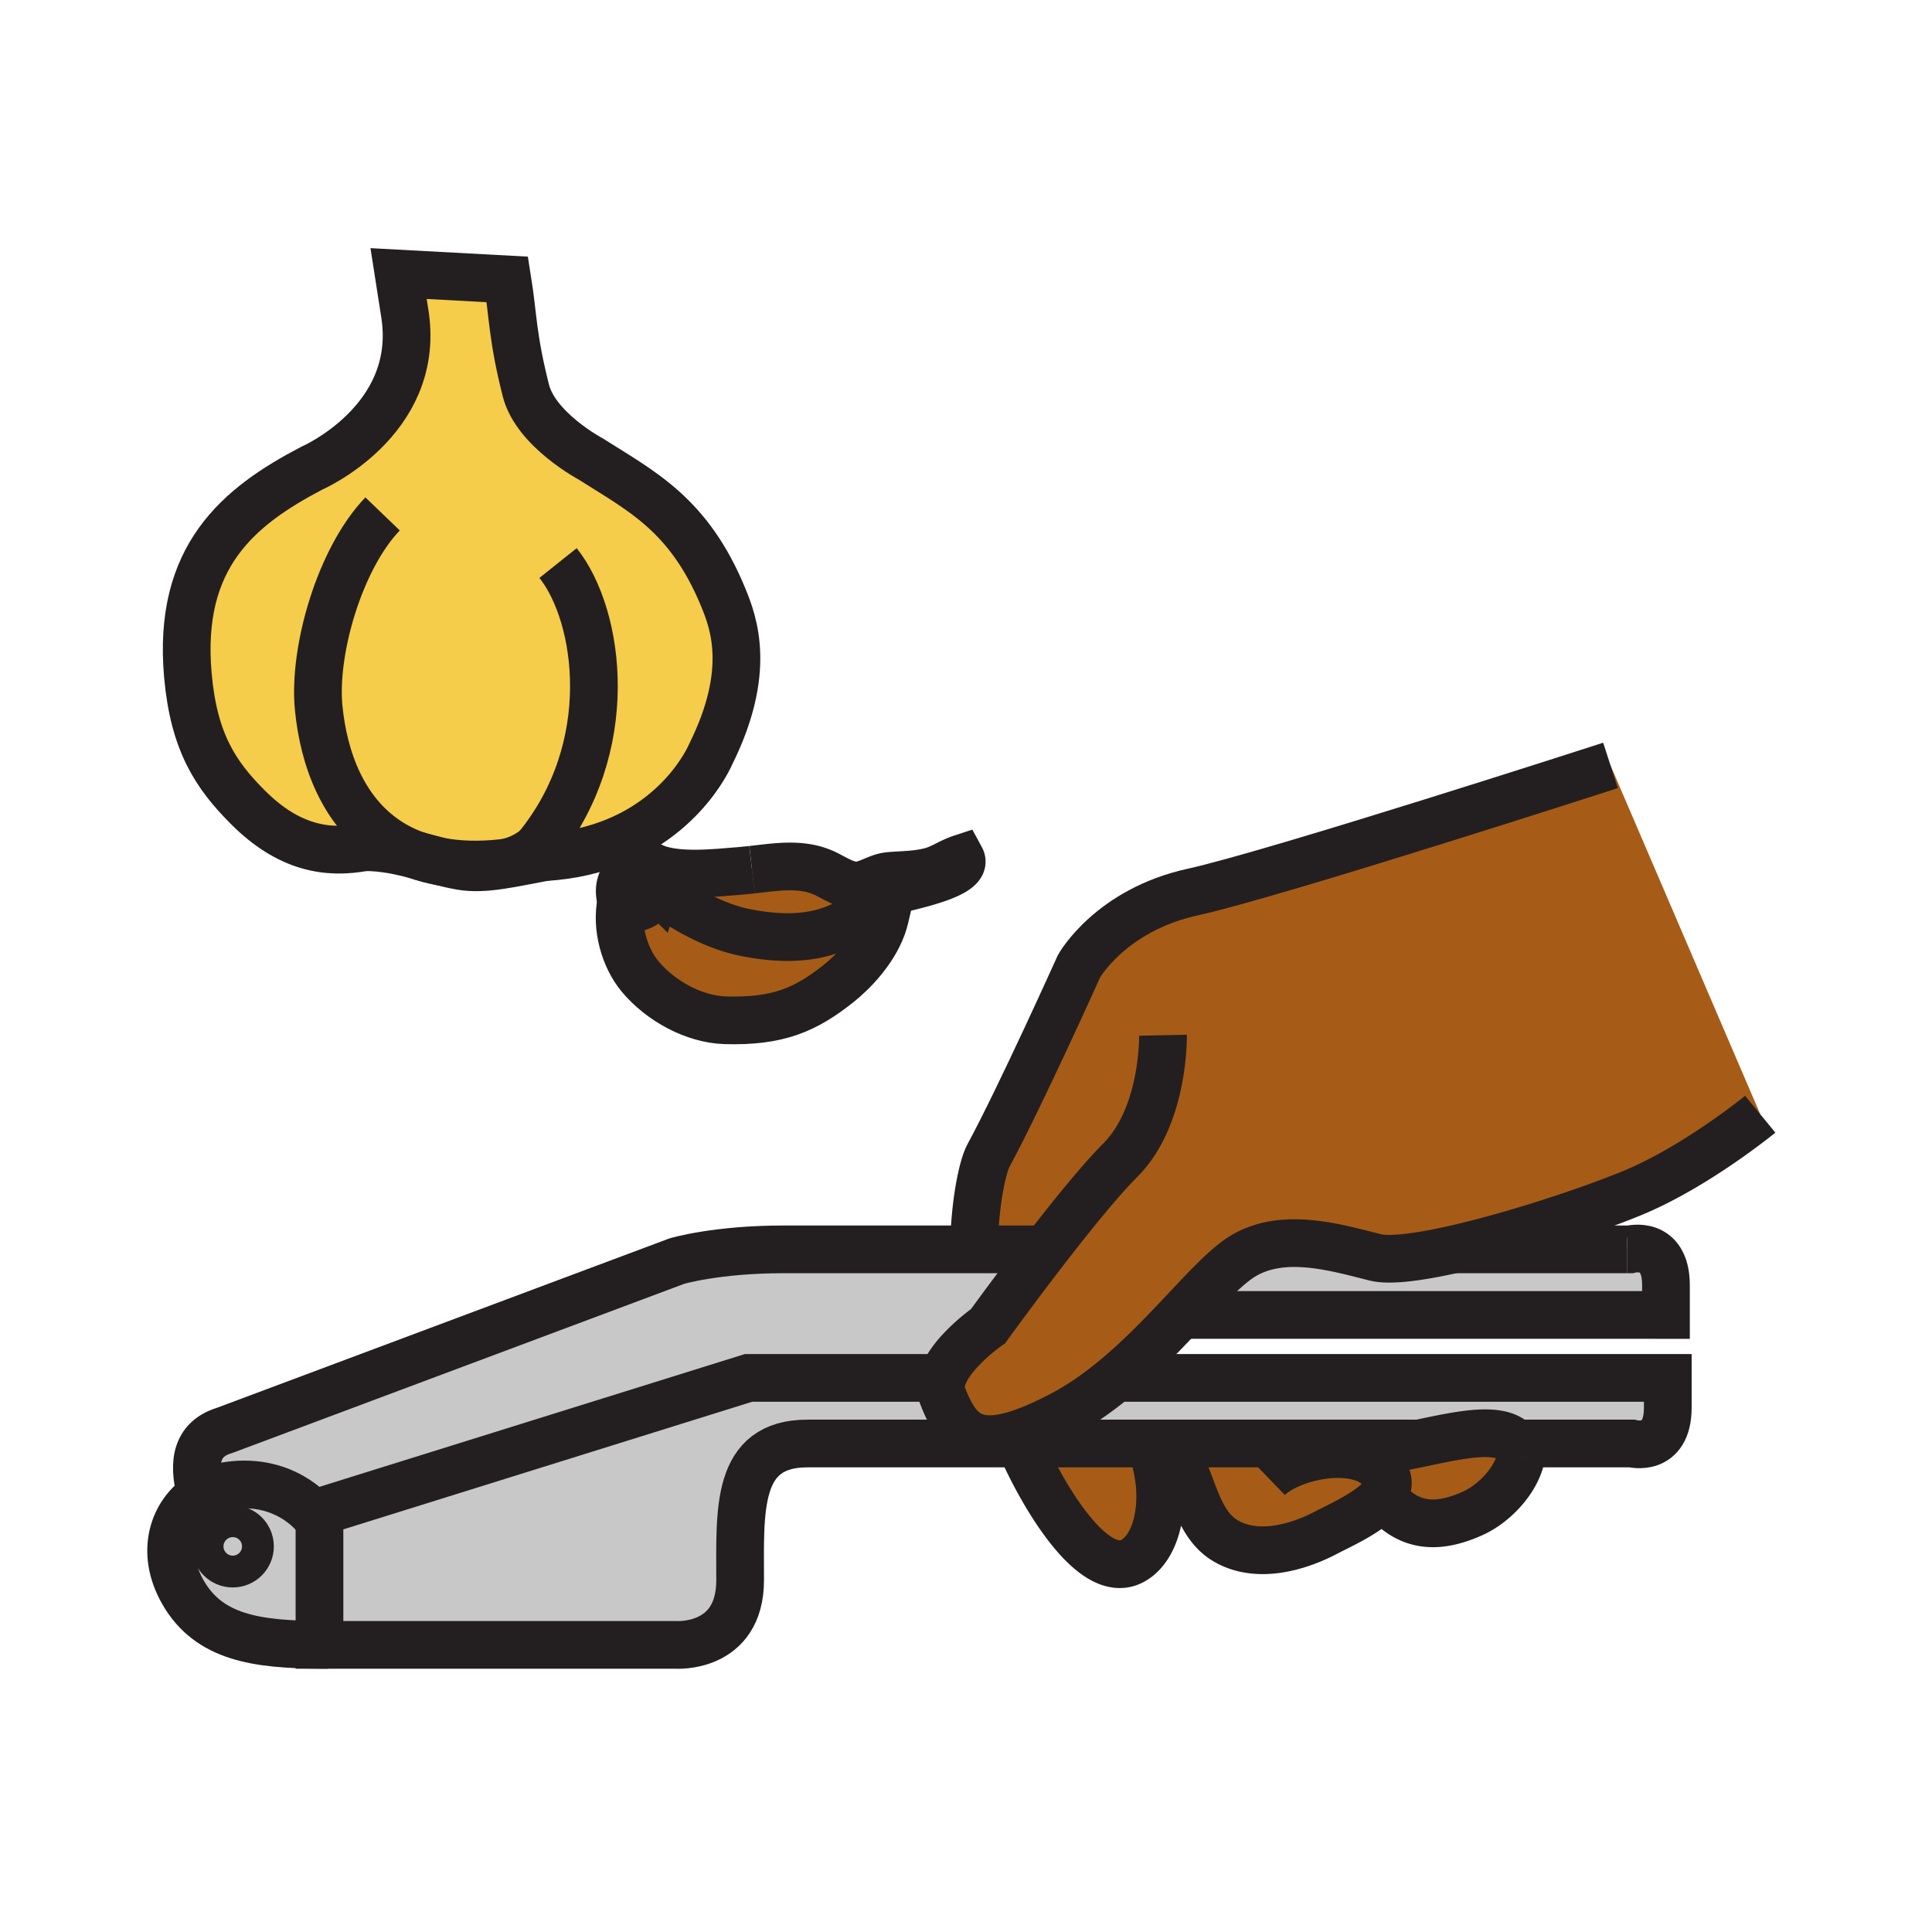 <?xml version="1.0"?><svg xmlns="http://www.w3.org/2000/svg" width="850.394" height="850.394" viewBox="0 0 850.394 850.394" overflow="visible"><path d="M583.75 674.58c-13.08 6.87-30.82 11.58-44.31 3.61-13.82-8.16-14.46-28.48-23.44-40.19v-2.62h108.53c-8.431 1.76-16.681 3.37-23.391 3.41l.051 3.4c1.199.489 2.34 1.09 3.39 1.779 7.939 5.23 7.49 10.46 3.51 15.17-5.64 6.681-18.38 12.321-24.34 15.441z" fill="#a65c17" class="aac-skin-fill"></path><path d="M734.1 606.5v13.05c0 20.05-15.83 15.83-15.83 15.83h-47.48l-3.34.29c-6.53-8.39-25.12-4.01-42.92-.29H435.65v-1.92c7.29 0 17.22-3.15 31.35-10.5 8.6-4.47 16.66-10.19 24.17-16.46H734.1z" fill="#c8c8c8"></path><path d="M601.14 638.79c6.71-.04 14.96-1.65 23.391-3.41 17.8-3.72 36.39-8.1 42.92.29 1.08 1.38 1.819 3.11 2.189 5.25v.01c-2.1 10.79-12.14 21.03-21.38 25.19-15.5 6.97-28.229 6.35-39.31-6.94l-.86-.04c3.98-4.71 4.43-9.939-3.51-15.17a19.841 19.841 0 0 0-3.39-1.779l-.05-3.401zM507.59 639.66c6.63 20.27 2.16 41.76-9.45 47.58-18.069 9.05-41.189-33.021-49.18-51.86h58.63v4.28z" fill="#a65c17" class="aac-skin-fill"></path><path d="M140.62 667.03v56.96c-27.77-.21-48.55-3.15-60-22.98-10.43-18.06-4.25-35.33 8.06-43 2.79-1.75 5.9-2.99 9.21-3.64 26.9-5.271 40.61 12.66 40.61 12.66h2.12zm-27.09 13.63c0-6.12-4.96-11.08-11.08-11.08s-11.08 4.96-11.08 11.08 4.96 11.08 11.08 11.08 11.08-4.96 11.08-11.08z" fill="#c8c8c8"></path><circle cx="102.45" cy="680.66" r="11.08" fill="#c8c8c8"></circle><path d="M435.65 633.46v1.92h-80.331c-31.65 0-29.54 29.54-29.54 60.14 0 30.601-28.49 28.49-28.49 28.49H144.31c-1.24 0-2.47 0-3.69-.02v-58.54l188.86-58.95h85.38c-.84 2.65-.97 5.29-.01 7.77 4.46 11.48 9.41 19.19 20.8 19.19z" fill="#c8c8c8"></path><path d="M140.62 665.45v1.58h-2.12s-13.71-17.931-40.61-12.66c-3.31.649-6.42 1.89-9.21 3.64l-.29-.47c-2.65-10.15-4.23-23.59 10.55-27.96l198.98-74.49s17.31-5.17 46.85-5.17H460.22c-13.689 17.72-25.27 33.76-25.27 33.76s-16.5 11.511-20.09 22.82h-85.38l-188.86 58.95zM733.3 565.75v13.05H519.75c10.86-11.53 20.05-21.6 27.63-26.09 17.75-10.5 40.57-3.61 57.94.73 6.42 1.6 19.29-.101 34.529-3.521h77.63c.001.001 15.821-4.219 15.821 15.831z" fill="#c8c8c8"></path><path d="M491.17 606.5c-7.51 6.27-15.57 11.99-24.17 16.46-14.13 7.35-24.06 10.5-31.35 10.5-11.391 0-16.34-7.71-20.8-19.19-.96-2.479-.83-5.119.01-7.77 3.59-11.31 20.09-22.82 20.09-22.82s11.58-16.04 25.27-33.76h-31.46c0-17.27 3.24-35.62 6.37-41.38 13.76-25.35 39.83-83.29 39.83-83.29s13.771-24.62 49.98-32.59c36.21-7.96 183.949-55.76 183.949-55.76l65.9 153.53s-28.24 23.181-56.48 34.771c-19.569 8.03-52.46 18.88-78.46 24.72-15.239 3.42-28.109 5.12-34.529 3.521-17.37-4.341-40.19-11.23-57.94-.73-7.58 4.49-16.77 14.56-27.63 26.09-8.49 8.998-18 18.888-28.58 27.698zM392.71 392.78c-2.31 4.97-2.47 9.94-4.46 15.29-3.99 10.8-13.15 20.081-19.08 24.791-14.29 11.359-26.4 16.93-49.96 16.22-13.69-.42-28.41-8.43-37.5-19.33-6.98-8.37-10.61-21.86-8.27-32.85h.01c.28 1.22.75 2.31 2.03 2.89 1.91.85 5.76-.43 7.44-1.31 2.98-1.58 5.39-3.89 6.53-7.16l.53.2c9.33 7.87 24.45 16.11 37.21 18.76 14.49 3 29.96 3.69 43.64-2.94 5.33-2.59 10.75-5.28 15.28-9.15 2.34-2 4.03-4.02 6.55-5.49l.05.079z" fill="#a65c17" class="aac-skin-fill"></path><path d="M391.68 385.54c6.26-.52 11.92-.42 18.1-2.05 4.71-1.24 8.69-4.15 13.16-5.62 3.95 7.28-24.57 12.48-28.07 13.78-.81.3-1.54.66-2.21 1.05-2.52 1.47-4.21 3.49-6.55 5.49-4.53 3.87-9.95 6.56-15.28 9.15-13.68 6.63-29.15 5.94-43.64 2.94-12.76-2.65-27.88-10.89-37.21-18.76l-.53-.2c.01-.03.03-.07.04-.11 1.61-4.73.72-8.06-1.8-9.41 10.81 4.35 26.94 2.39 38.14 1.53 1.71-.14 3.43-.32 5.17-.52 10.99-1.23 22.24-3.15 32.43 1.78 4.45 2.14 9.98 6.01 15.22 5.04 4.53-.83 8.13-3.68 13.03-4.09z" fill="#a65c17" class="aac-skin-fill"></path><path d="M239.71 377.28c-13.99 2.56-26.45 5.76-36.8 3.94-3.2-.56-6.25-1.27-9.22-2.03-3.56-.9-7-1.89-10.45-2.8-4.57-1.63-8.7-3.7-12.43-6.14-3.41 1.08-6.84 1.99-10.3 2.64-16.34 3.1-33.38.47-51.36-17.52-14.33-14.33-23.86-28.77-26.46-58.22-4.61-52.16 22.27-74.16 54.44-91.02 0 0 47.69-20.61 41.24-66.93l-2.93-18.79 47.88 2.58c2.61 16.31 2.15 25.18 8.15 48.9 4.37 17.24 28.47 30.09 28.47 30.09 22.42 14.25 43.29 24.36 58.36 60.86 4.76 11.53 12.61 32.7-5.49 69.16-.19.38-13.98 33.37-56.38 42.94-5.78.47-11.36 1.36-16.72 2.34z" fill="#f6cc4b"></path><g fill="none" stroke="#231f20"><path d="M289.45 391.32c.01-.03.03-.07.04-.11 1.61-4.73.72-8.06-1.8-9.41a3.81 3.81 0 0 0-.88-.37c-1.55-.52-3.56-.42-5.87.37-6.19 2.1-9.14 6.97-7.86 13.26.13.61.22 1.24.37 1.84.28 1.22.75 2.31 2.03 2.89 1.91.85 5.76-.43 7.44-1.31 2.98-1.58 5.39-3.89 6.53-7.16zM331 382.81c10.99-1.23 22.24-3.15 32.43 1.78 4.45 2.14 9.98 6.01 15.22 5.04 4.53-.83 8.13-3.68 13.03-4.09 6.26-.52 11.92-.42 18.1-2.05 4.71-1.24 8.69-4.15 13.16-5.62 3.95 7.28-24.57 12.48-28.07 13.78-.81.3-1.54.66-2.21 1.05-2.52 1.47-4.21 3.49-6.55 5.49-4.53 3.87-9.95 6.56-15.28 9.15-13.68 6.63-29.15 5.94-43.64 2.94-12.76-2.65-27.88-10.89-37.21-18.76" stroke-width="21"></path><path d="M286.74 381.4c.02.01.05.02.07.03.29.13.58.25.88.37 10.81 4.35 26.94 2.39 38.14 1.53 1.71-.14 3.43-.32 5.17-.52M273.44 396.9c-2.34 10.99 1.29 24.48 8.27 32.85 9.09 10.9 23.81 18.91 37.5 19.33 23.56.71 35.67-4.86 49.96-16.22 5.93-4.71 15.09-13.99 19.08-24.791 1.99-5.35 2.15-10.32 4.46-15.29M232.27 377.52c2.55 0 5.04-.08 7.44-.24 6.02-.36 11.58-1.18 16.72-2.34 42.4-9.57 56.19-42.56 56.38-42.94 18.1-36.46 10.25-57.63 5.49-69.16-15.07-36.5-35.94-46.61-58.36-60.86 0 0-24.1-12.85-28.47-30.09-6-23.72-5.54-32.59-8.15-48.9l-47.88-2.58 2.93 18.79c6.45 46.32-41.24 66.93-41.24 66.93-32.17 16.86-59.05 38.86-54.44 91.02 2.6 29.45 12.13 43.89 26.46 58.22 17.98 17.99 35.02 20.62 51.36 17.52 3.46-.65 6.89-1.56 10.3-2.64.01-.01.01-.01.02-.01" stroke-width="21"></path><path d="M234.52 375.21c.56-.65 1.1-1.29 1.64-1.95 36.26-44.01 27.94-102.28 9.47-125.43" stroke-width="21"></path><path d="M168.4 226.21c-18.87 19.63-30.58 60.21-28.14 85.29 2.19 22.47 10.72 45.78 30.55 58.75 3.73 2.44 7.86 4.51 12.43 6.14 3.26 1.17 6.74 2.11 10.45 2.8 7.96 1.48 17 1.8 27.23.7 5.5-.6 10.62-2.94 15.24-6.63 1.54-1.22 3.02-2.6 4.44-4.12" stroke-width="21"></path><path d="M160.42 372.89h.09c8.39.01 15.59 1.61 22.73 3.5 3.45.91 6.89 1.9 10.45 2.8 2.97.76 6.02 1.47 9.22 2.03 10.35 1.82 22.81-1.38 36.8-3.94 5.36-.98 10.94-1.87 16.72-2.34M670.79 635.38h47.479s15.83 4.22 15.83-15.83V606.5H489.05M417.3 606.5h-87.82l-188.86 58.95v58.56h156.67s28.49 2.11 28.49-28.49c0-30.6-2.11-60.14 29.54-60.14h269.211M716.16 549.92h1.32s15.819-4.22 15.819 15.83v13.05H519.75" stroke-width="21"></path><path d="M138.5 667.03s-13.71-17.931-40.61-12.66c-3.31.649-6.42 1.89-9.21 3.64-12.31 7.67-18.49 24.94-8.06 43 11.45 19.83 32.23 22.771 60 22.98 1.22.02 2.45.02 3.69.02M639.85 549.92h76.31" stroke-width="21"></path><path d="M88.39 657.54c-2.65-10.15-4.23-23.59 10.55-27.96l198.98-74.49s17.31-5.17 46.85-5.17H460.22" stroke-width="21"></path><circle cx="102.45" cy="680.66" r="11.08" stroke-width="14"></circle><path d="M428.76 549.92c0-17.27 3.24-35.62 6.37-41.38 13.76-25.35 39.83-83.29 39.83-83.29s13.771-24.62 49.98-32.59c36.21-7.96 183.949-55.76 183.949-55.76" stroke-width="21"></path><path d="M511.9 455.67s.729 35.49-18.83 55.04c-8.83 8.84-21.561 24.6-32.851 39.21-13.689 17.72-25.27 33.76-25.27 33.76s-16.5 11.511-20.09 22.82c-.84 2.65-.97 5.29-.01 7.77 4.46 11.48 9.41 19.19 20.8 19.19 7.29 0 17.22-3.15 31.35-10.5 8.6-4.47 16.66-10.19 24.17-16.46 10.58-8.81 20.09-18.7 28.58-27.7 10.86-11.53 20.05-21.6 27.63-26.09 17.75-10.5 40.57-3.61 57.94.73 6.42 1.6 19.29-.101 34.529-3.521 26-5.84 58.891-16.689 78.46-24.72 28.24-11.59 56.48-34.771 56.48-34.771M448.96 635.38c7.99 18.84 31.11 60.91 49.18 51.86 11.61-5.82 16.08-27.311 9.45-47.58M516 638c8.98 11.71 9.62 32.03 23.44 40.19 13.489 7.97 31.229 3.26 44.31-3.61 5.96-3.12 18.7-8.76 24.34-15.44 3.98-4.71 4.43-9.939-3.51-15.17a19.841 19.841 0 0 0-3.39-1.779c-13.16-5.45-34.57.22-42.94 8.29M669.64 640.92c.311-1.57.45-3.17.391-4.75M608.95 659.18c11.08 13.29 23.81 13.91 39.31 6.94 9.24-4.16 19.28-14.4 21.38-25.19M600.9 638.79h.239c6.71-.04 14.96-1.65 23.391-3.41 17.8-3.72 36.39-8.1 42.92.29 1.08 1.38 1.819 3.11 2.189 5.25v.01" stroke-width="21"></path></g><path fill="none" d="M0 0h850.394v850.394H0z"></path></svg>
